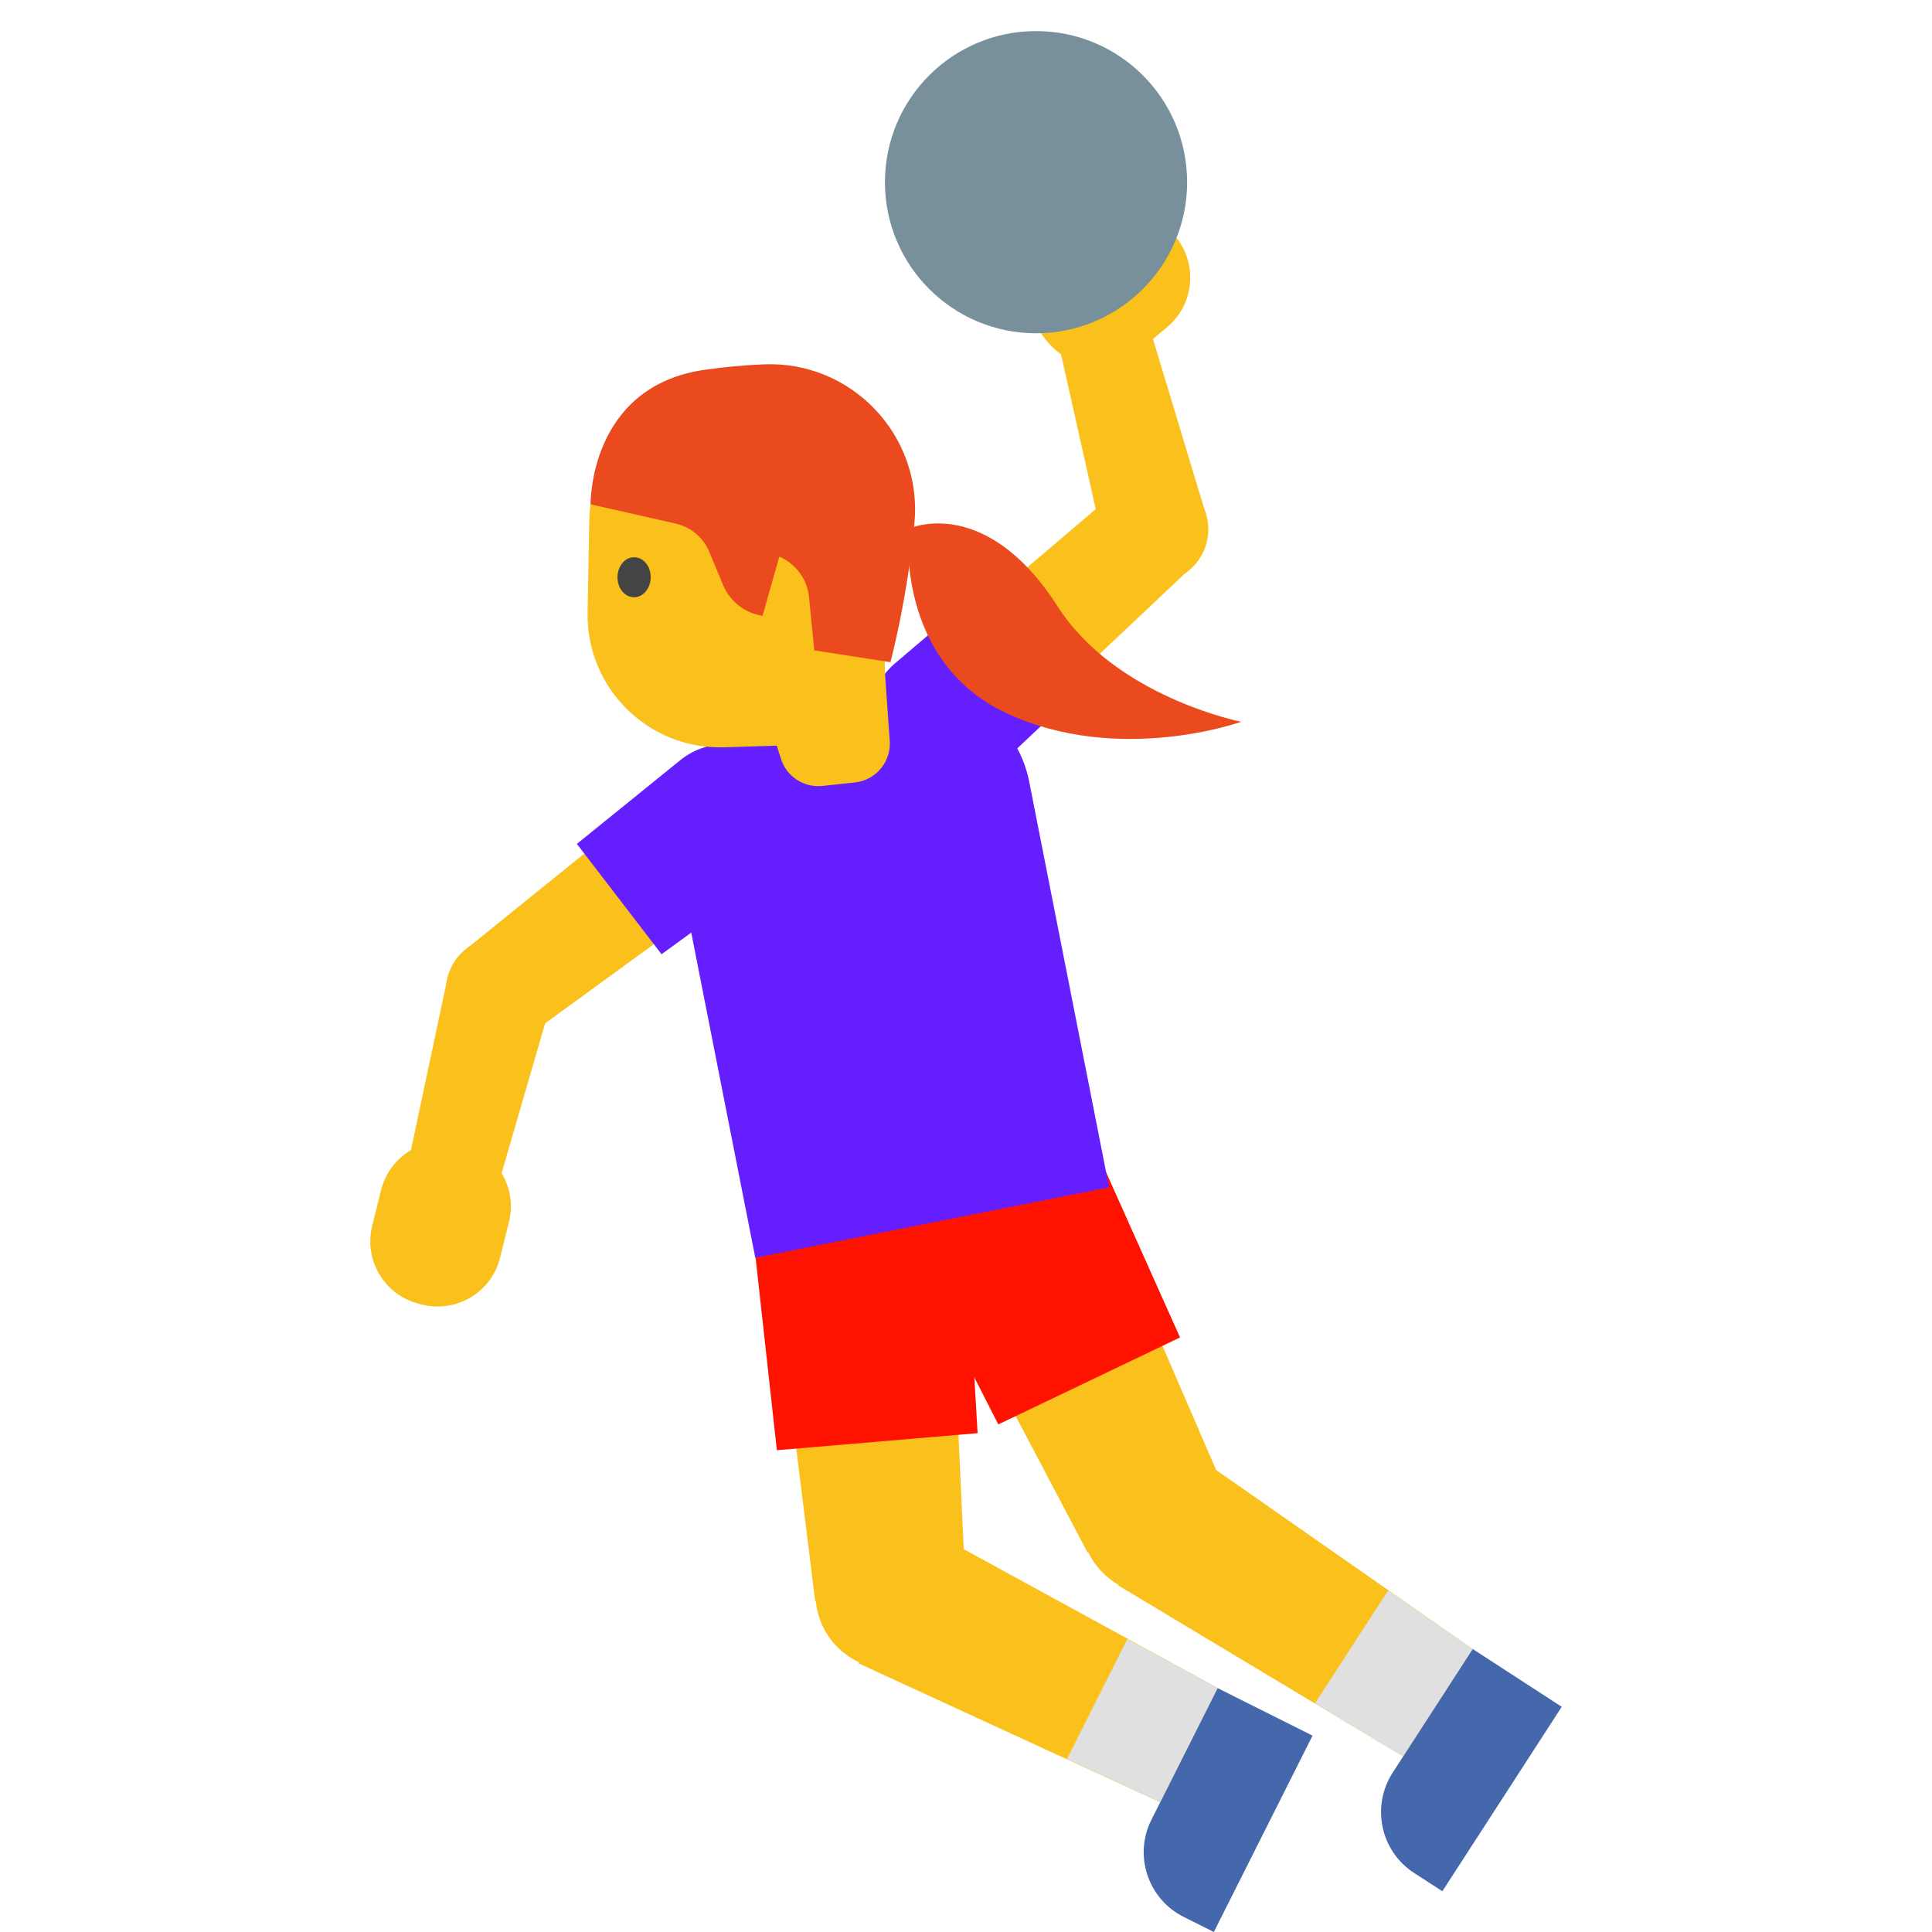 <svg width="128" height="128" style="enable-background:new 0 0 128 128;" xmlns="http://www.w3.org/2000/svg" xmlns:xlink="http://www.w3.org/1999/xlink">
  <g>
    <polygon points="63.97,105.25 54.01,106.1 51.18,83.25 62.91,82.26 " style="fill:#fac01b;"/>
    <ellipse cx="58.99" cy="105.68" rx="4.99" ry="4.99" style="fill:#fac01b;" transform="matrix(0.996 -0.085 0.085 0.996 -8.719 5.362)"/>
    <ellipse cx="57.04" cy="82.75" rx="5.88" ry="5.88" style="fill:#fac01b;" transform="matrix(0.996 -0.085 0.085 0.996 -6.789 5.116)"/>
    <g>
      <polygon points="80.67,111.83 76.86,119.4 56.88,110.2 61.37,101.28 " style="fill:#fac01b;"/>
      <path d="M86.96,114.99L80.42,128l-2-1c-2.37-1.19-3.33-4.08-2.13-6.45l4.38-8.71L86.96,114.99z" style="fill:#4568AD;"/>
      <polygon points="74.69,108.58 70.69,116.54 76.86,119.4 80.67,111.83 " style="fill:#E0E0E0;"/>
    </g>
    <path d="M56.44,75.66c-3.85,0.33-6.71,3.71-6.38,7.57l-0.01,0l1.42,12.85l13.3-1.13l-0.76-12.9 C63.68,78.19,60.3,75.33,56.44,75.66z" style="fill:#FF1200;"/>
    <polygon points="81.07,98.54 72.05,102.85 61.32,82.49 71.93,77.41 " style="fill:#fac01b;"/>
    <ellipse cx="76.56" cy="100.7" rx="4.99" ry="4.99" style="fill:#fac01b;" transform="matrix(0.902 -0.432 0.432 0.902 -35.967 42.911)"/>
    <ellipse cx="66.63" cy="79.95" rx="5.88" ry="5.88" style="fill:#fac01b;" transform="matrix(0.902 -0.432 0.432 0.902 -27.982 36.591)"/>
    <g>
      <polygon points="97.56,109.25 92.95,116.36 74.09,105.04 79.52,96.66 " style="fill:#fac01b;"/>
      <path d="M103.47,113.08l-7.91,12.22l-1.87-1.21c-2.23-1.44-2.86-4.42-1.42-6.65l5.3-8.19L103.47,113.08z" style="fill:#4568AD;"/>
      <polygon points="91.97,105.37 87.12,112.85 92.95,116.36 97.56,109.25 " style="fill:#E0E0E0;"/>
    </g>
    <path d="M63.56,73.52c-3.49,1.67-4.96,5.85-3.29,9.34l0,0l5.87,11.51l12.04-5.76l-5.28-11.8 C71.22,73.33,67.04,71.86,63.56,73.52z" style="fill:#FF1200;"/>
    <path d="M59.17,45.74l-8.42,1.68c-4.15,0.83-6.84,4.86-6.01,9l5.3,26.91l23.44-4.67l-5.3-26.91 C67.35,47.6,63.32,44.91,59.17,45.74z" style="fill:#651FFF;"/>
    <g>
      <polygon id="XMLID_6_" points="26.99,77.31 32.92,78.8 36.52,66.41 29.67,64.69 " style="fill:#fac01b;"/>
      <polygon points="35.22,68.45 30.92,62.85 45.37,51.17 50.24,57.52 " style="fill:#fac01b;"/>
      <ellipse cx="33.07" cy="65.65" rx="3.53" ry="3.53" style="fill:#fac01b;" transform="matrix(0.793 -0.609 0.609 0.793 -33.136 33.709)"/>
      <path d="M27.96,86.43l-0.2-0.05c-2.28-0.57-3.67-2.89-3.1-5.17l0.59-2.37c0.57-2.28,2.89-3.67,5.17-3.1 l0.2,0.05c2.28,0.57,3.67,2.89,3.1,5.17l-0.59,2.37C32.56,85.62,30.25,87,27.96,86.43z" style="fill:#fac01b;"/>
      <ellipse cx="47.8" cy="54.35" rx="4" ry="4" style="fill:#fac01b;" transform="matrix(0.793 -0.609 0.609 0.793 -23.207 40.341)"/>
      <path d="M51.92,51.19c-1.62-2.12-4.66-2.52-6.77-0.89l0,0l-6.93,5.61l5.61,7.31l7.21-5.25 C53.14,56.34,53.54,53.31,51.92,51.19z" style="fill:#651FFF;"/>
    </g>
    <g>
      <polygon id="XMLID_5_" points="76.2,21.84 70.28,23.4 73.1,35.98 79.93,34.19 " style="fill:#fac01b;"/>
      <polygon points="74.16,32.4 78.87,37.65 65.36,50.4 60.01,44.44 " style="fill:#fac01b;"/>
      <ellipse cx="76.51" cy="35.03" rx="3.53" ry="3.53" style="fill:#fac01b;" transform="matrix(0.745 -0.667 0.667 0.745 -3.842 60.007)"/>
      <path d="M77.72,15.49l0.14,0.16c1.51,1.8,1.28,4.49-0.52,6.01l-1.87,1.57c-1.8,1.51-4.49,1.28-6.01-0.52 l-0.14-0.16c-1.51-1.8-1.28-4.49,0.52-6.01l1.87-1.57C73.51,13.45,76.2,13.68,77.72,15.49z" style="fill:#fac01b;"/>
      <ellipse cx="62.68" cy="47.42" rx="4" ry="4" style="fill:#fac01b;" transform="matrix(0.745 -0.667 0.667 0.745 -15.643 53.941)"/>
      <path d="M58.82,50.87c1.78,1.99,4.83,2.15,6.82,0.37l0,0l6.49-6.12l-6.15-6.86l-6.79,5.78 C57.21,45.83,57.04,48.89,58.82,50.87z" style="fill:#651FFF;"/>
    </g>
    <g>
      <path id="XMLID_4_" d="M58.48,42.47l0.46,6.52c0.15,1.42-0.88,2.7-2.3,2.85l-2.15,0.23 c-1.23,0.13-2.38-0.62-2.75-1.8l-3.98-12.45L58.48,42.47z" style="fill:#fac01b;"/>
      <path id="XMLID_3_" d="M58.36,32.67l0.37,16.51l-10.77,0.33c-5.01,0.15-9.12-3.92-9.03-8.93l0.11-6.07 c0.11-5.61,5.03-9.91,10.6-9.25l2.21,0.26C55.51,25.96,58.28,29.01,58.36,32.67z" style="fill:#fac01b;"/>
      <path id="XMLID_2_" d="M59,43.87l-5.05-0.78l-0.35-3.53c-0.12-1.19-0.87-2.21-1.97-2.68l0,0l-1.11,3.92v0 c-1.17-0.18-2.17-0.96-2.62-2.06l-0.91-2.18c-0.39-0.95-1.22-1.64-2.22-1.87l-5.64-1.28c0,0-0.13-7.8,7.55-8.91 c1.33-0.19,2.64-0.31,3.9-0.36c5.85-0.26,10.58,4.74,10,10.57l0,0C60.28,37.79,59.75,40.86,59,43.87L59,43.87z" style="fill:#eb4a1e;"/>
      <path id="XMLID_1_" d="M43.11,38.24c0,0.73-0.49,1.33-1.1,1.33c-0.61,0-1.1-0.59-1.1-1.32 c0-0.73,0.49-1.33,1.09-1.33C42.62,36.91,43.11,37.5,43.11,38.24" style="fill:#444444;"/>
    </g>
    <circle cx="68.64" cy="12.07" r="10.01" style="fill:#78909C;"/>
  </g>
  <path d="M60.2,35.03c0,0,5.06-2.36,9.88,5.16c3.84,5.99,12.15,7.63,12.15,7.63s-8.07,2.9-15.53-0.56 C59.24,43.78,60.2,35.03,60.2,35.03z" style="fill:#eb4a1e;"/>
</svg>